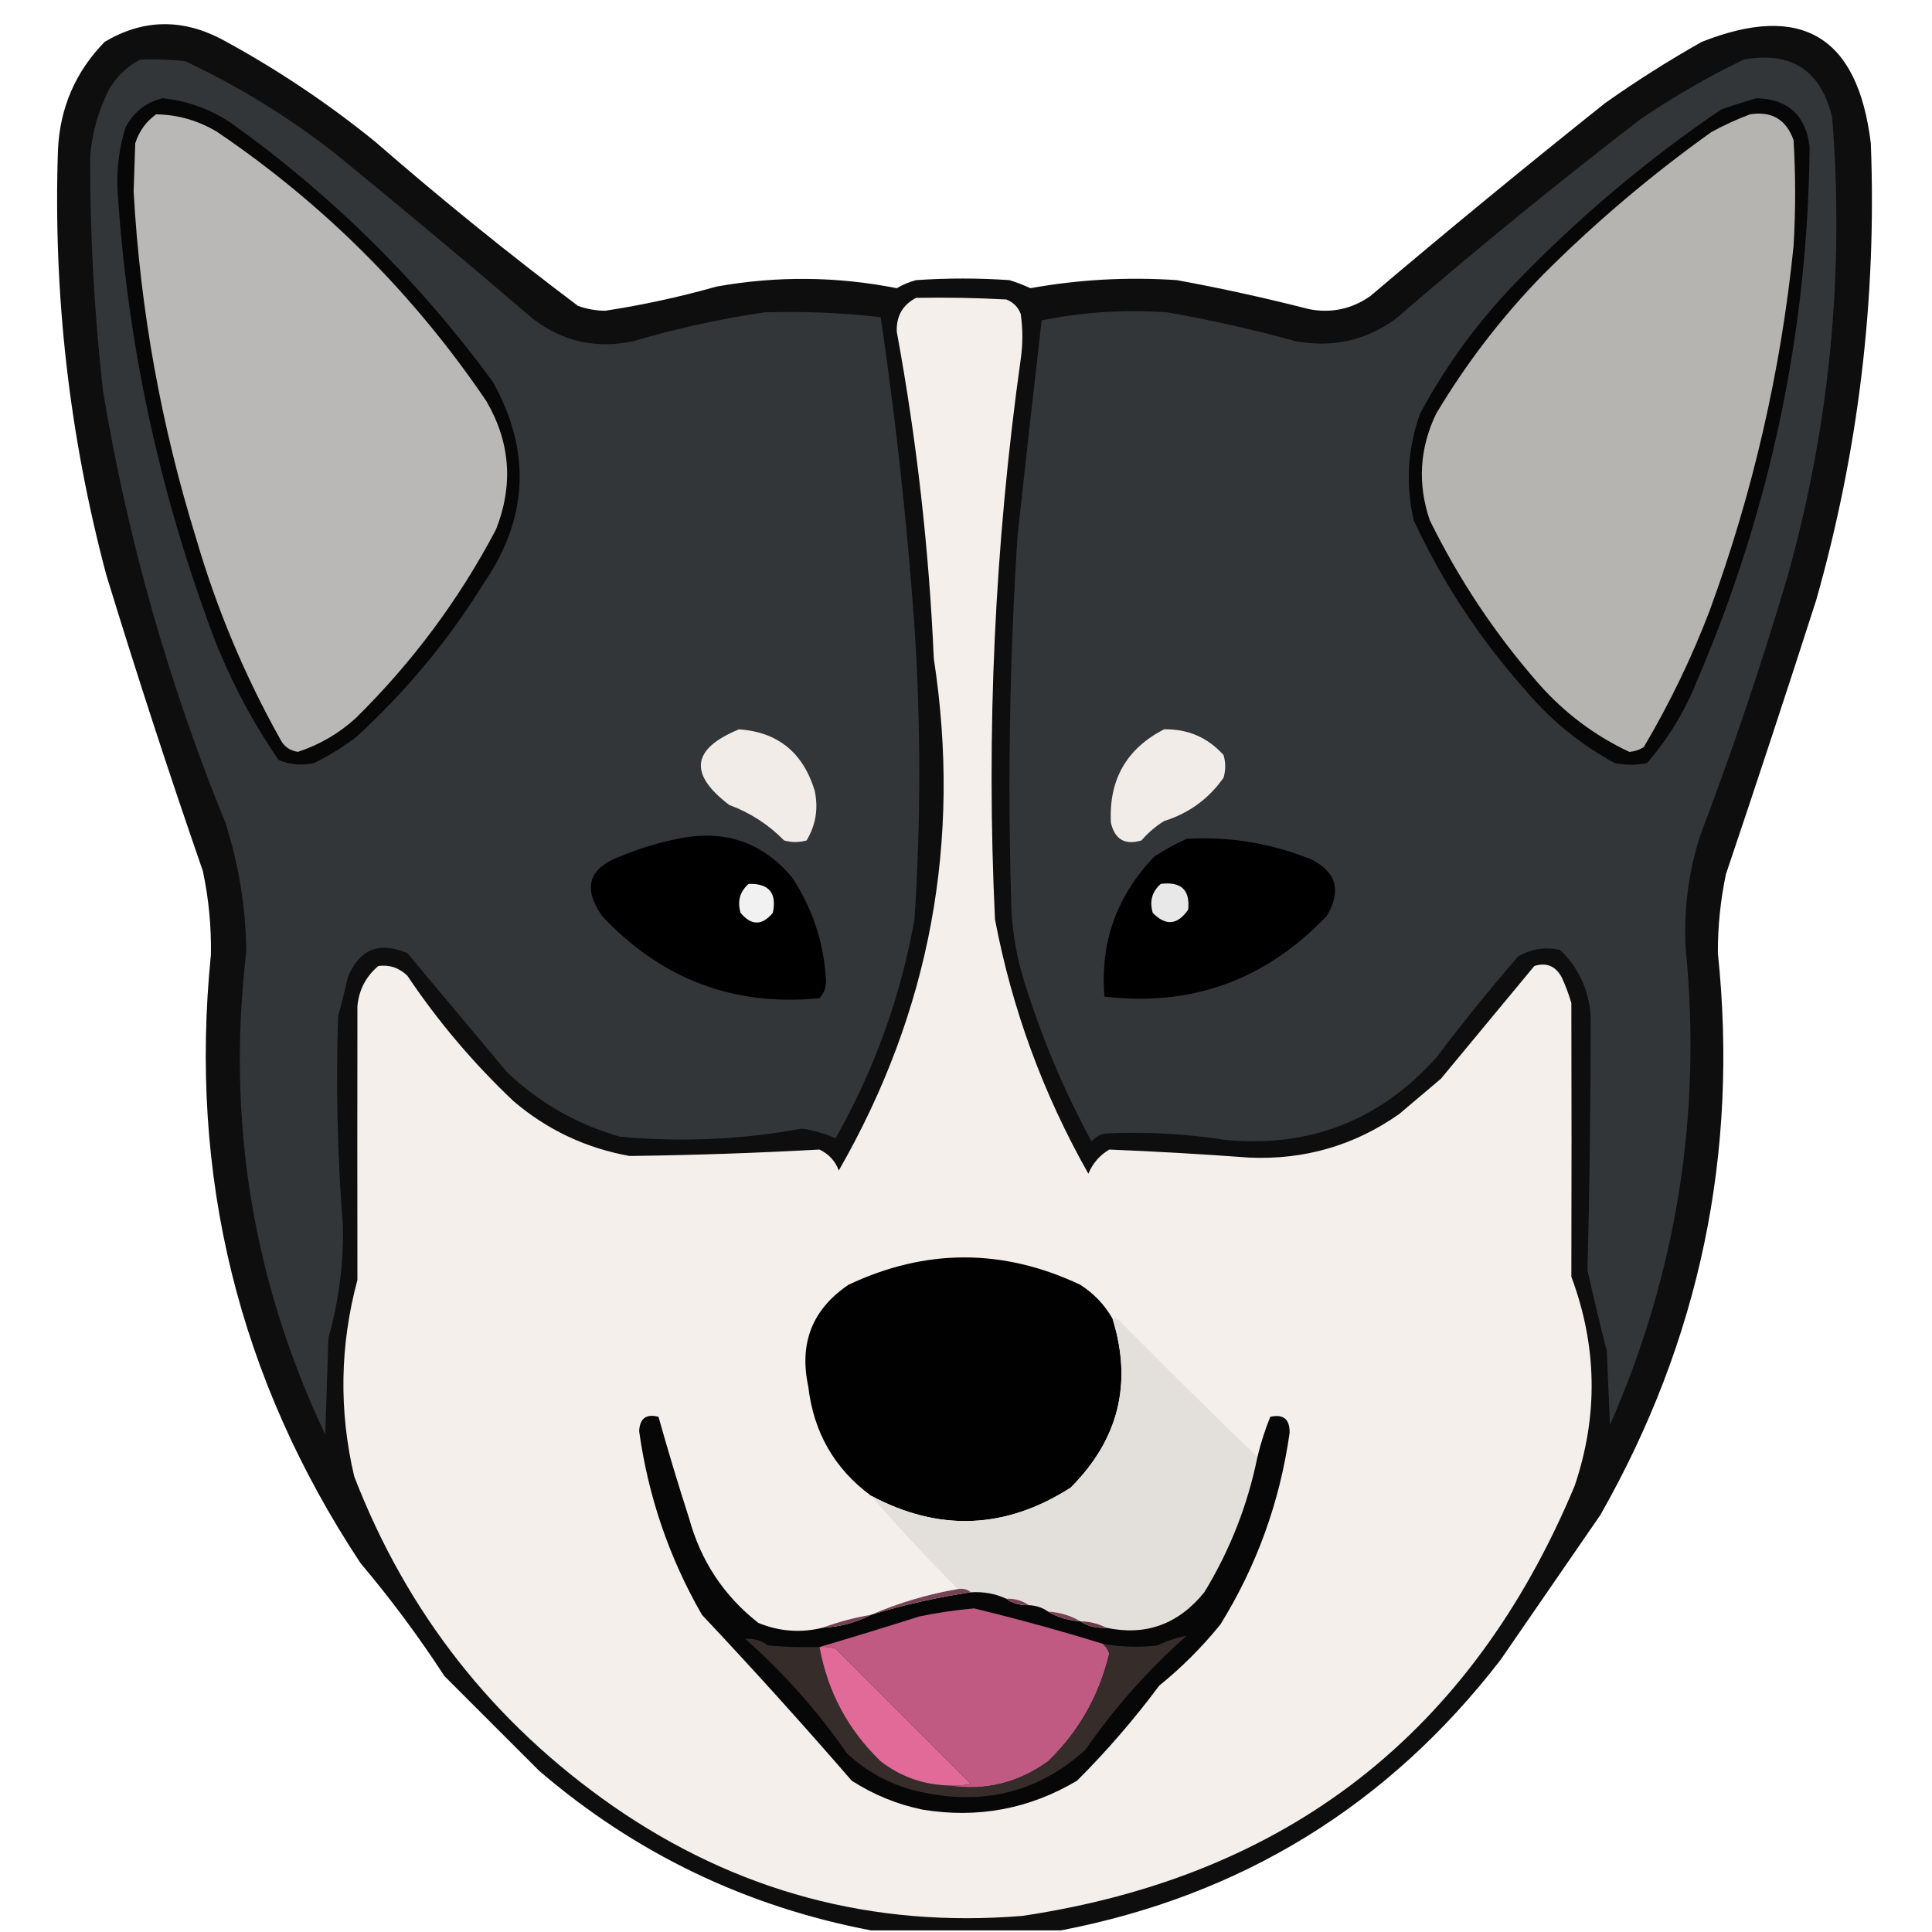 <?xml version="1.0" encoding="UTF-8"?>
<!DOCTYPE svg PUBLIC "-//W3C//DTD SVG 1.1//EN" "http://www.w3.org/Graphics/SVG/1.1/DTD/svg11.dtd">
<svg xmlns="http://www.w3.org/2000/svg" version="1.1" width="600px" height="600px" style="shape-rendering:geometricPrecision; text-rendering:geometricPrecision; image-rendering:optimizeQuality; fill-rule:evenodd; clip-rule:evenodd" xmlns:xlink="http://www.w3.org/1999/xlink">
<g><path style="opacity:0.956" fill="#040404" d="M 329.5,599.5 C 309.833,599.5 290.167,599.5 270.5,599.5C 231.747,592.123 197.414,575.623 167.5,550C 157.721,540.221 147.887,530.387 138,520.5C 130.065,508.298 121.398,496.632 112,485.5C 74.082,428.161 58.583,365.161 65.5,296.5C 65.653,287.738 64.82,279.072 63,270.5C 52.441,240.04 42.441,209.373 33,178.5C 21.489,135.234 16.489,91.234 18,46.5C 18.616,33.442 23.449,22.275 32.5,13C 44.213,6.03 56.213,5.696 68.5,12C 85.532,21.178 101.532,31.845 116.5,44C 136.921,61.758 157.921,78.758 179.5,95C 182.241,95.977 185.075,96.477 188,96.5C 199.643,94.715 211.143,92.215 222.5,89C 241.204,85.656 259.871,85.822 278.5,89.5C 280.385,88.391 282.385,87.557 284.5,87C 294.167,86.333 303.833,86.333 313.5,87C 315.722,87.695 317.889,88.528 320,89.5C 335.053,86.794 350.22,85.961 365.5,87C 379.267,89.525 392.934,92.525 406.5,96C 413.388,97.344 419.722,96.01 425.5,92C 449.542,71.622 473.876,51.622 498.5,32C 508.162,25.167 518.162,18.834 528.5,13C 559.471,0.743 576.971,11.243 581,44.5C 582.864,92.727 577.197,140.06 564,186.5C 554.861,214.918 545.527,243.251 536,271.5C 534.303,279.577 533.47,287.743 533.5,296C 540.008,358.127 527.842,416.294 497,470.5C 486.667,485.5 476.333,500.5 466,515.5C 431.141,560.685 385.641,588.685 329.5,599.5 Z"/></g>
<g><path style="opacity:1" fill="#333639" d="M 43.5,18.5 C 48.178,18.334 52.845,18.501 57.5,19C 74.306,26.899 89.972,36.566 104.5,48C 125.018,64.762 145.352,81.762 165.5,99C 174.67,106.063 185.003,108.396 196.5,106C 209.942,102.037 223.608,99.037 237.5,97C 249.531,96.636 261.531,97.136 273.5,98.5C 278.205,130.349 281.705,162.349 284,194.5C 285.98,224.833 285.98,255.166 284,285.5C 279.7,309.567 271.533,332.234 259.5,353.5C 256.152,352.024 252.652,351.024 249,350.5C 230.26,353.932 211.427,354.765 192.5,353C 179.138,349.156 167.471,342.49 157.5,333C 147.167,320.667 136.833,308.333 126.5,296C 117.791,292.272 111.625,294.772 108,303.5C 107.126,307.535 106.126,311.535 105,315.5C 104.287,337.361 104.787,359.194 106.5,381C 106.681,392.743 105.181,404.243 102,415.5C 101.667,425.5 101.333,435.5 101,445.5C 78.463,397.881 70.296,347.881 76.5,295.5C 76.336,281.846 74.169,268.513 70,255.5C 52.353,212.245 39.686,167.579 32,121.5C 29.272,97.227 27.939,72.894 28,48.5C 28.614,41.094 30.614,34.094 34,27.5C 36.406,23.591 39.572,20.591 43.5,18.5 Z"/></g>
<g><path style="opacity:1" fill="#333639" d="M 541.5,18.5 C 556.328,15.832 565.495,21.832 569,36.5C 572.856,84.938 568.19,132.604 555,179.5C 546.995,206.516 537.995,233.182 528,259.5C 524.355,270.892 522.855,282.559 523.5,294.5C 528.572,345.938 520.739,395.271 500,442.5C 499.667,434.833 499.333,427.167 499,419.5C 496.873,411.201 494.873,402.868 493,394.5C 493.695,368.178 494.029,341.845 494,315.5C 493.443,307.409 490.277,300.576 484.5,295C 479.889,293.993 475.555,294.66 471.5,297C 462.64,307.225 454.14,317.725 446,328.5C 428.502,347.994 406.669,356.494 380.5,354C 368.224,352.08 355.891,351.413 343.5,352C 341.671,352.273 340.171,353.107 339,354.5C 330.345,338.524 323.345,321.857 318,304.5C 315.373,296.033 314.04,287.366 314,278.5C 312.934,241.131 313.6,203.798 316,166.5C 318.422,144.13 320.922,121.796 323.5,99.5C 336.377,96.91 349.377,96.077 362.5,97C 375.966,99.366 389.3,102.366 402.5,106C 413.929,108.045 424.262,105.712 433.5,99C 458.253,77.576 483.586,56.91 509.5,37C 519.771,30.035 530.438,23.868 541.5,18.5 Z"/></g>
<g><path style="opacity:1" fill="#070707" d="M 50.5,30.5 C 58.117,31.316 65.117,33.816 71.5,38C 102.96,60.459 130.126,87.293 153,118.5C 165.115,140.089 164.115,161.089 150,181.5C 139.095,199.085 125.928,214.918 110.5,229C 106.431,232.063 102.098,234.73 97.5,237C 93.705,237.837 90.039,237.504 86.5,236C 76.752,221.789 69.085,206.455 63.5,190C 48.351,147.588 39.351,103.922 36.5,59C 36.192,52.333 37.025,45.833 39,39.5C 41.593,34.721 45.427,31.721 50.5,30.5 Z"/></g>
<g><path style="opacity:1" fill="#070707" d="M 545.5,30.5 C 555.276,30.775 560.776,35.775 562,45.5C 561.423,103.147 549.756,158.48 527,211.5C 523.215,220.916 518.048,229.416 511.5,237C 508.167,237.667 504.833,237.667 501.5,237C 490.544,231.055 481.044,223.222 473,213.5C 459.167,197.842 447.833,180.509 439,161.5C 436.486,150.264 437.152,139.264 441,128.5C 449.068,113.43 459.068,99.764 471,87.5C 490.409,67.412 511.575,49.578 534.5,34C 538.254,32.691 541.921,31.525 545.5,30.5 Z"/></g>
<g><path style="opacity:1" fill="#b9b8b7" d="M 48.5,35.5 C 55.319,35.622 61.652,37.455 67.5,41C 100.667,63.5 128.5,91.333 151,124.5C 158.499,137.309 159.499,150.642 154,164.5C 142.546,186.23 128.046,205.73 110.5,223C 105.25,227.791 99.25,231.291 92.5,233.5C 89.968,233.136 88.135,231.803 87,229.5C 76.001,209.843 67.334,189.176 61,167.5C 50.057,132.287 43.557,96.287 41.5,59.5C 41.667,54.5 41.833,49.5 42,44.5C 43.211,40.721 45.377,37.721 48.5,35.5 Z"/></g>
<g><path style="opacity:1" fill="#b6b4b1" d="M 543.5,35.5 C 550.231,34.448 554.731,37.114 557,43.5C 557.667,54.5 557.667,65.5 557,76.5C 553.048,115.259 544.382,152.925 531,189.5C 525.369,204.262 518.535,218.429 510.5,232C 509.127,232.875 507.627,233.375 506,233.5C 495.294,228.478 485.961,221.478 478,212.5C 464.422,197.015 453.089,180.015 444,161.5C 440.197,150.21 440.864,139.21 446,128.5C 455.304,112.905 466.304,98.572 479,85.5C 495.326,69.165 512.826,54.332 531.5,41C 535.481,38.838 539.481,37.005 543.5,35.5 Z"/></g>
<g><path style="opacity:1" fill="#f4efeb" d="M 284.5,92.5 C 293.839,92.334 303.173,92.5 312.5,93C 314.667,93.833 316.167,95.333 317,97.5C 317.667,102.167 317.667,106.833 317,111.5C 308.903,169.234 306.236,227.234 309,285.5C 314.301,313.399 323.968,339.733 338,364.5C 339.36,361.265 341.527,358.765 344.5,357C 358.992,357.598 373.492,358.432 388,359.5C 405.077,360.25 420.577,355.75 434.5,346C 438.833,342.333 443.167,338.667 447.5,335C 457.167,323.333 466.833,311.667 476.5,300C 480.26,298.824 483.093,299.99 485,303.5C 486.197,306.089 487.197,308.756 488,311.5C 488.074,339.834 488.074,368.168 488,396.5C 496.052,418.11 496.385,439.777 489,461.5C 456.943,538.22 399.777,582.72 317.5,595C 271.064,598.809 228.731,587.475 190.5,561C 153.183,535.022 126.35,500.856 110,458.5C 105.215,438.106 105.549,417.773 111,397.5C 110.955,369.167 110.955,340.834 111,312.5C 111.467,307.419 113.634,303.252 117.5,300C 120.93,299.541 123.93,300.541 126.5,303C 135.998,317.173 146.998,330.173 159.5,342C 169.919,350.875 181.919,356.541 195.5,359C 215.191,358.755 234.857,358.088 254.5,357C 257.371,358.371 259.371,360.537 260.5,363.5C 288.861,314.141 298.694,261.141 290,204.5C 288.506,170.395 284.673,136.562 278.5,103C 278.324,98.177 280.324,94.677 284.5,92.5 Z"/></g>
<g><path style="opacity:1" fill="#f1ece8" d="M 229.5,226.5 C 241.538,227.349 249.371,233.683 253,245.5C 254.196,251.052 253.363,256.219 250.5,261C 248.167,261.667 245.833,261.667 243.5,261C 238.685,256.088 233.018,252.421 226.5,250C 213.792,240.379 214.792,232.545 229.5,226.5 Z"/></g>
<g><path style="opacity:1" fill="#f1ece8" d="M 361.5,226.5 C 368.898,226.354 375.064,229.02 380,234.5C 380.667,236.833 380.667,239.167 380,241.5C 375.418,248.053 369.251,252.553 361.5,255C 358.872,256.626 356.539,258.626 354.5,261C 349.377,262.544 346.211,260.71 345,255.5C 344.319,242.184 349.819,232.517 361.5,226.5 Z"/></g>
<g><path style="opacity:1" fill="#000000" d="M 210.5,260.5 C 224.872,257.457 236.705,261.457 246,272.5C 252.291,282.04 255.791,292.54 256.5,304C 256.695,306.352 256.028,308.352 254.5,310C 227.899,312.626 205.399,304.126 187,284.5C 180.926,275.832 182.759,269.666 192.5,266C 198.435,263.523 204.435,261.69 210.5,260.5 Z"/></g>
<g><path style="opacity:1" fill="#000000" d="M 368.5,260.5 C 382.006,259.738 395.006,261.905 407.5,267C 415.116,270.988 416.616,276.821 412,284.5C 393.014,304.381 370.014,312.714 343,309.5C 341.593,292.726 346.759,278.226 358.5,266C 361.767,263.871 365.101,262.038 368.5,260.5 Z"/></g>
<g><path style="opacity:1" fill="#f1f1f1" d="M 232.5,274.5 C 238.82,274.32 241.32,277.32 240,283.5C 236.667,287.5 233.333,287.5 230,283.5C 228.927,279.9 229.76,276.9 232.5,274.5 Z"/></g>
<g><path style="opacity:1" fill="#e8e8e8" d="M 360.5,274.5 C 366.806,273.707 369.639,276.374 369,282.5C 365.693,287.298 362.026,287.631 358,283.5C 356.927,279.9 357.76,276.9 360.5,274.5 Z"/></g>
<g><path style="opacity:1" fill="#010101" d="M 345.5,409.5 C 351.765,429.553 347.432,447.053 332.5,462C 312.293,474.944 291.626,475.777 270.5,464.5C 259.142,456.135 252.642,444.802 251,430.5C 248.132,417.086 252.299,406.586 263.5,399C 287.48,387.668 311.48,387.668 335.5,399C 339.712,401.711 343.046,405.211 345.5,409.5 Z"/></g>
<g><path style="opacity:1" fill="#e3dfdb" d="M 345.5,409.5 C 346.239,409.369 346.906,409.536 347.5,410C 361.701,424.369 376.035,438.535 390.5,452.5C 387.453,467.476 381.953,481.476 374,494.5C 365.934,504.463 355.768,508.13 343.5,505.5C 341.095,504.232 338.428,503.565 335.5,503.5C 332.495,501.723 329.162,500.723 325.5,500.5C 323.786,499.262 321.786,498.595 319.5,498.5C 317.485,497.076 315.152,496.41 312.5,496.5C 309.124,494.918 305.458,494.251 301.5,494.5C 300.432,493.566 299.099,493.232 297.5,493.5C 288.111,484.114 279.111,474.447 270.5,464.5C 291.626,475.777 312.293,474.944 332.5,462C 347.432,447.053 351.765,429.553 345.5,409.5 Z"/></g>
<g><path style="opacity:1" fill="#080707" d="M 255.5,505.5 C 260.888,505.238 265.888,503.905 270.5,501.5C 280.646,498.38 290.979,496.047 301.5,494.5C 305.458,494.251 309.124,494.918 312.5,496.5C 314.515,497.924 316.848,498.59 319.5,498.5C 321.786,498.595 323.786,499.262 325.5,500.5C 328.505,502.277 331.838,503.277 335.5,503.5C 337.838,505.04 340.505,505.706 343.5,505.5C 355.768,508.13 365.934,504.463 374,494.5C 381.953,481.476 387.453,467.476 390.5,452.5C 391.522,448.213 392.855,444.046 394.5,440C 398.581,439.077 400.581,440.744 400.5,445C 397.469,466.433 390.303,486.267 379,504.5C 373.333,511.5 367,517.833 360,523.5C 352.247,533.924 343.747,543.757 334.5,553C 319.687,561.804 303.687,564.804 286.5,562C 278.597,560.366 271.264,557.366 264.5,553C 249.37,535.535 233.87,518.368 218,501.5C 207.823,483.804 201.323,464.804 198.5,444.5C 198.663,440.5 200.663,439 204.5,440C 207.449,450.517 210.615,461.017 214,471.5C 217.64,484.781 224.806,495.614 235.5,504C 242.001,506.683 248.667,507.183 255.5,505.5 Z"/></g>
<g><path style="opacity:1" fill="#764255" d="M 297.5,493.5 C 299.099,493.232 300.432,493.566 301.5,494.5C 290.979,496.047 280.646,498.38 270.5,501.5C 279.202,497.742 288.202,495.076 297.5,493.5 Z"/></g>
<g><path style="opacity:1" fill="#744153" d="M 312.5,496.5 C 315.152,496.41 317.485,497.076 319.5,498.5C 316.848,498.59 314.515,497.924 312.5,496.5 Z"/></g>
<g><path style="opacity:1" fill="#c15a83" d="M 342.5,510.5 C 343.391,511.261 344.058,512.261 344.5,513.5C 341.388,526.564 335.055,537.731 325.5,547C 316.035,553.784 305.702,556.284 294.5,554.5C 296.857,554.663 299.19,554.497 301.5,554C 287.5,540 273.5,526 259.5,512C 257.866,511.506 256.199,511.34 254.5,511.5C 264.746,508.477 275.079,505.31 285.5,502C 291.112,500.839 296.779,500.006 302.5,499.5C 315.971,502.77 329.305,506.436 342.5,510.5 Z"/></g>
<g><path style="opacity:1" fill="#754355" d="M 325.5,500.5 C 329.162,500.723 332.495,501.723 335.5,503.5C 331.838,503.277 328.505,502.277 325.5,500.5 Z"/></g>
<g><path style="opacity:1" fill="#734052" d="M 270.5,501.5 C 265.888,503.905 260.888,505.238 255.5,505.5C 260.278,503.721 265.278,502.387 270.5,501.5 Z"/></g>
<g><path style="opacity:1" fill="#6d3a4d" d="M 335.5,503.5 C 338.428,503.565 341.095,504.232 343.5,505.5C 340.505,505.706 337.838,505.04 335.5,503.5 Z"/></g>
<g><path style="opacity:1" fill="#362d2b" d="M 254.5,511.5 C 257.04,525.416 263.373,537.249 273.5,547C 279.705,551.771 286.705,554.271 294.5,554.5C 305.702,556.284 316.035,553.784 325.5,547C 335.055,537.731 341.388,526.564 344.5,513.5C 344.058,512.261 343.391,511.261 342.5,510.5C 348.13,511.521 353.796,511.687 359.5,511C 362.474,509.564 365.474,508.564 368.5,508C 356.514,518.644 346.014,530.478 337,543.5C 323.183,555.939 307.016,560.439 288.5,557C 278.718,555.359 270.218,551.192 263,544.5C 253.986,531.478 243.486,519.644 231.5,509C 234.017,508.743 236.35,509.41 238.5,511C 243.823,511.499 249.156,511.666 254.5,511.5 Z"/></g>
<g><path style="opacity:1" fill="#e16a99" d="M 254.5,511.5 C 256.199,511.34 257.866,511.506 259.5,512C 273.5,526 287.5,540 301.5,554C 299.19,554.497 296.857,554.663 294.5,554.5C 286.705,554.271 279.705,551.771 273.5,547C 263.373,537.249 257.04,525.416 254.5,511.5 Z"/></g>
</svg>
